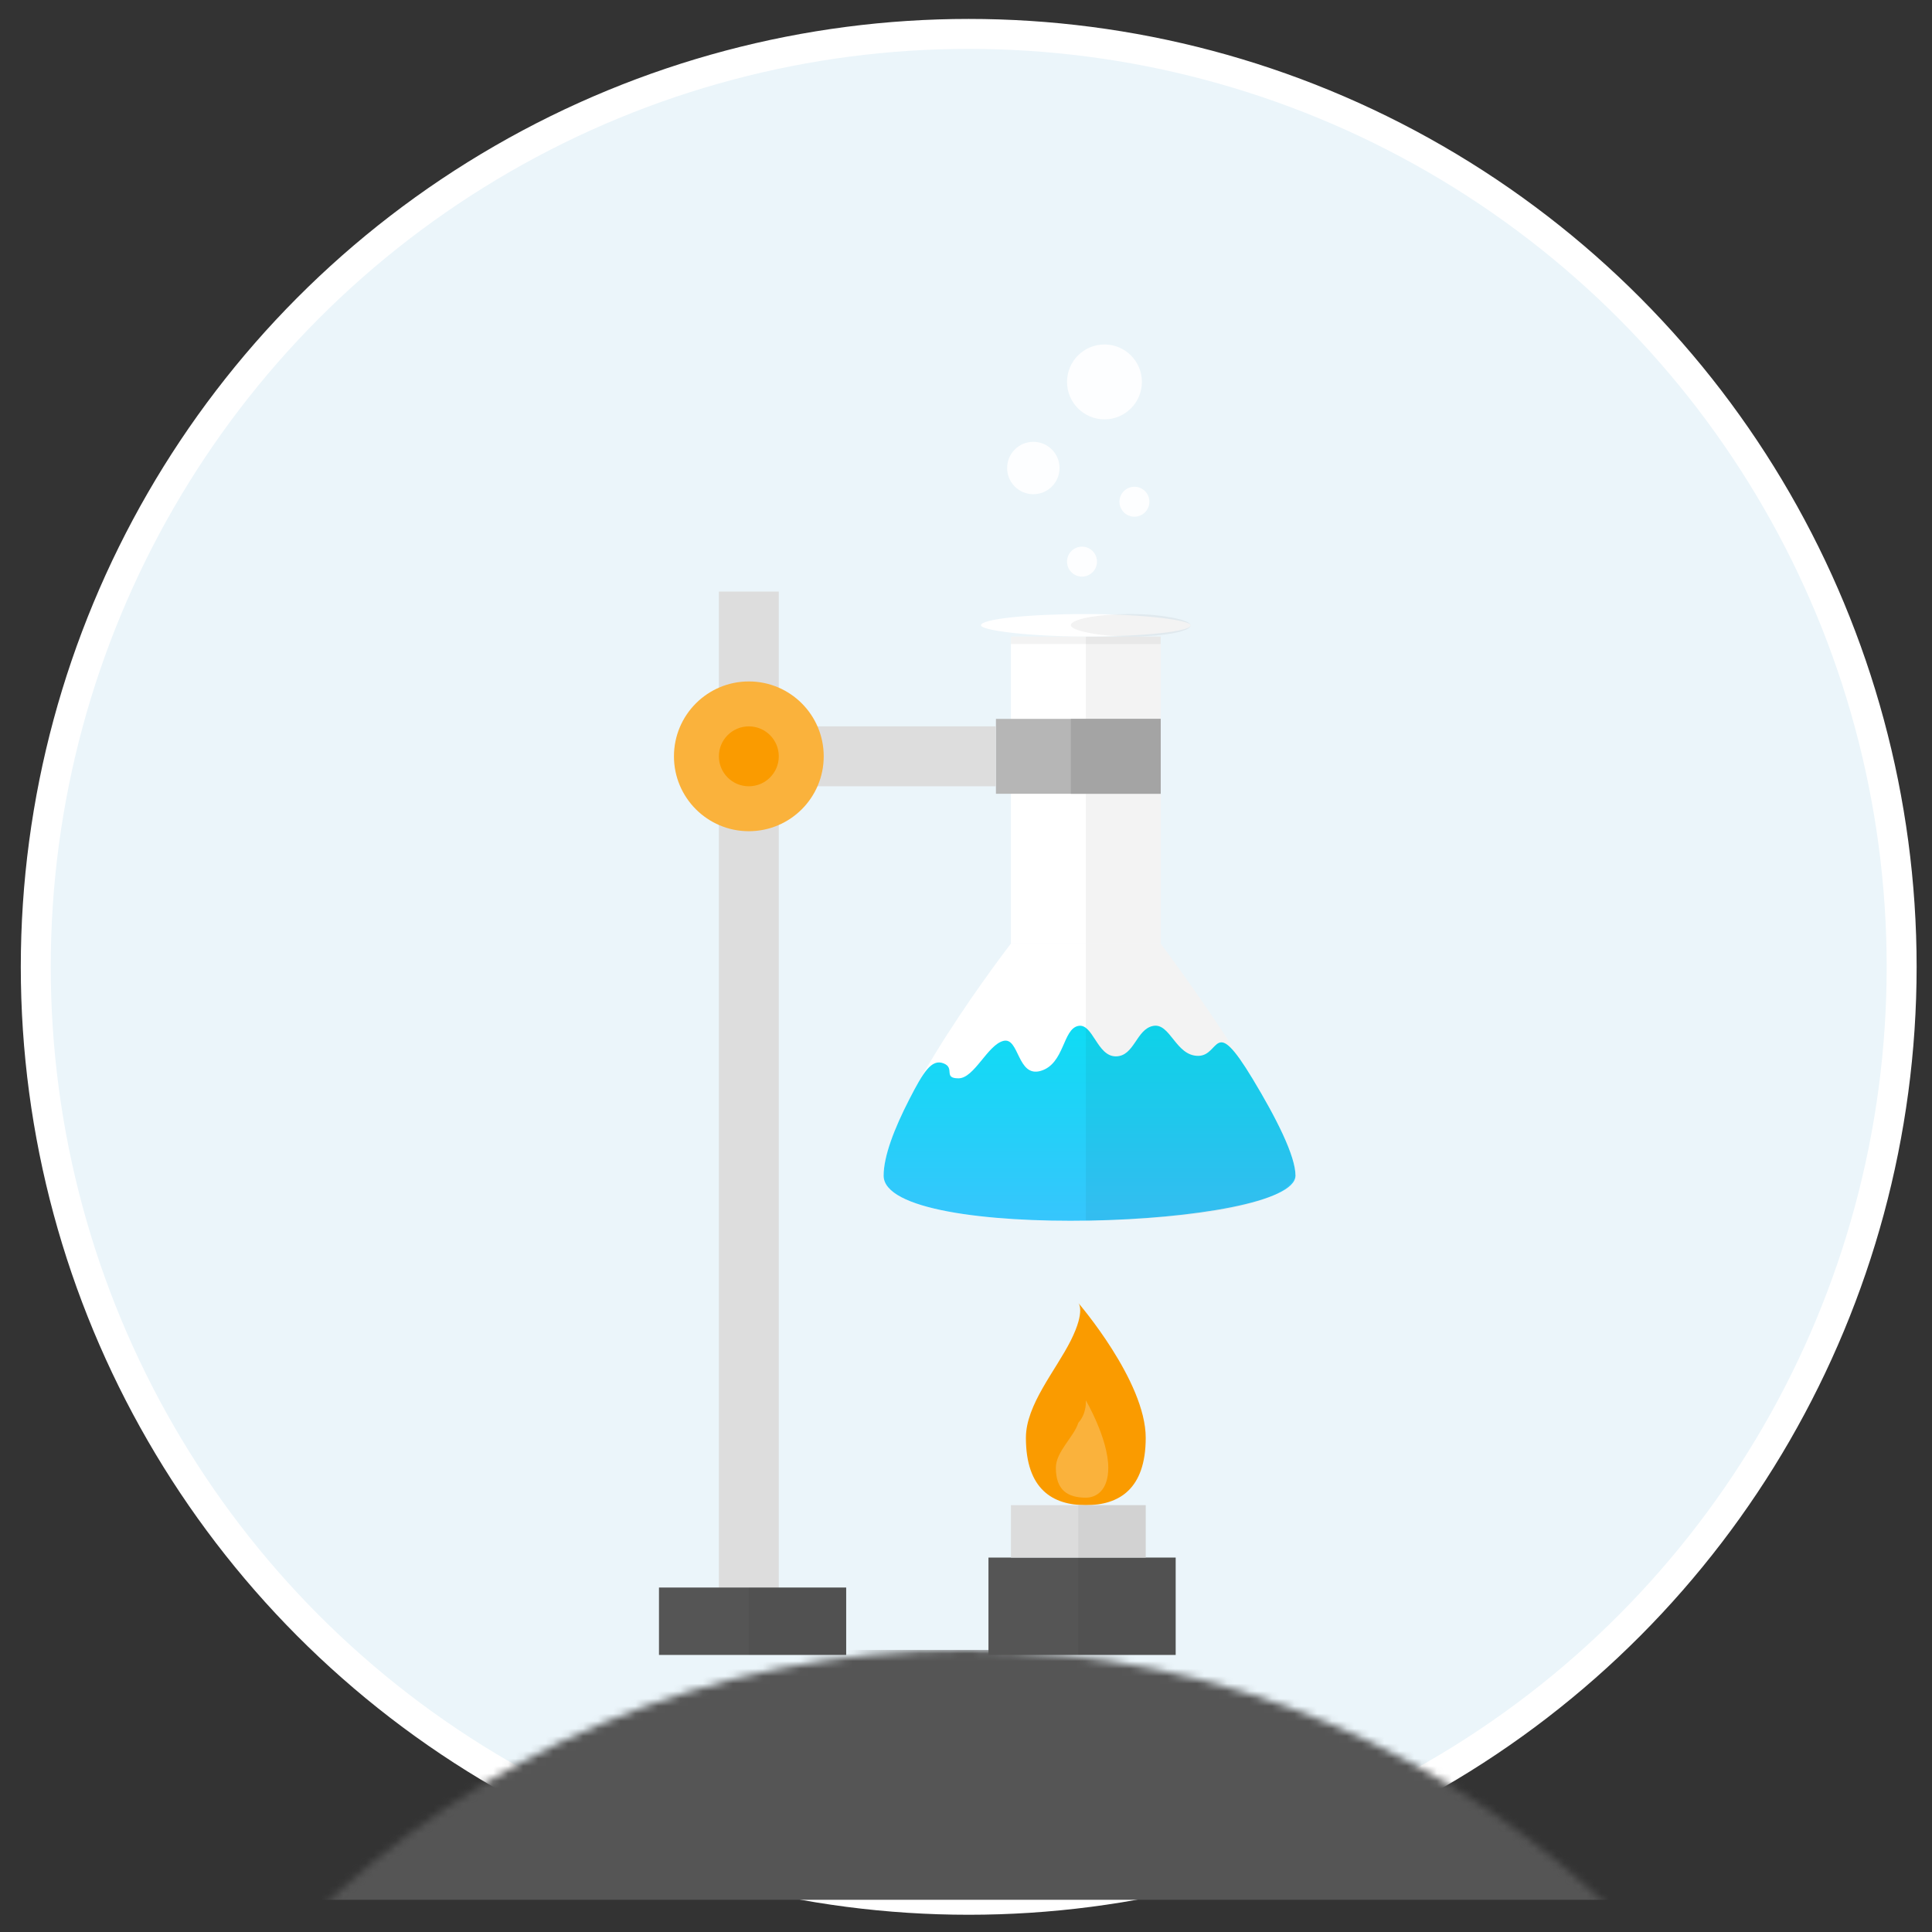 <svg xmlns="http://www.w3.org/2000/svg" xmlns:xlink="http://www.w3.org/1999/xlink" viewBox="0 0 258 258" version="1.1">
  <rect x="0" y="0" width="258" height="258" fill="#333333" stroke="none"/>
  <title>
    Product Development
  </title>
  <desc>
    Created with Sketch.
  </desc>
  <defs>
    <circle id="product-development-path-1" cx="124.585" cy="124.585" r="124.585"/>
    <linearGradient x1="37.585%" y1="-6.253%" x2="37.585%" y2="118.851%" id="product-development-linearGradient-3">
      <stop stop-color="#09DFF3" offset="0%"/>
      <stop stop-color="#44BEFF" offset="100%"/>
    </linearGradient>
  </defs>
  <g id="Work" stroke="none" stroke-width="1" fill="none" fill-rule="evenodd">
    <g transform="translate(4.491, 4)">
      <g transform="translate(0.286, 0.528)">
        <mask id="product-development-mask-2" fill="white">
          <use xlink:href="#product-development-path-1"/>
        </mask>
        <use stroke="#FFFFFF" stroke-width="4" fill="#EBF5FA" xlink:href="#product-development-path-1"/>
        <rect fill="#555555" mask="url(#product-development-mask-2)" x="-0.415" y="215.799" width="249.169" height="33.371"/>
      </g>
      <rect fill="#DDDDDD" x="91.509" y="75" width="8" height="135"/>
      <path d="M108.509 208L108.509 217 83.509 217 83.509 208 108.509 208 108.509 208Z" fill="#555555"/>
      <path d="M108.509 208L108.509 217 95.509 217 95.509 208 108.509 208 108.509 208Z" fill-opacity="0.05" fill="#000000"/>
      <path d="M152.509 204L152.509 217 127.509 217 127.509 204 152.509 204 152.509 204Z" fill="#555555"/>
      <path d="M152.509 204L152.509 217 139.509 217 139.509 204 152.509 204 152.509 204Z" fill-opacity="0.05" fill="#000000"/>
      <g transform="translate(113, 42)">
        <circle opacity="0.9" fill="#FFFFFF" cx="20.5" cy="16.5" r="3.5"/>
        <circle opacity="0.9" fill="#FFFFFF" cx="34" cy="21" r="2"/>
        <circle opacity="0.9" fill="#FFFFFF" cx="27" cy="29" r="2"/>
        <circle opacity="0.9" fill="#FFFFFF" cx="30" cy="5" r="5"/>
        <g transform="translate(0, 35.545)">
          <rect fill="#FFFFFF" x="17.509" y="3.455" width="20" height="41"/>
          <rect fill-opacity="0.05" fill="#000000" x="17.509" y="3.455" width="20" height="1"/>
          <rect fill-opacity="0.05" fill="#000000" x="27.509" y="3.455" width="10" height="41"/>
          <rect fill="#FFFFFF" x="13.509" y="0.455" width="28" height="3" rx="40"/>
          <rect fill-opacity="0.05" fill="#000000" x="25.509" y="0.455" width="16" height="3" rx="40"/>
          <path d="M17.509 44.455L37.509 44.455C37.509 44.455 55.509 68.455 55.509 75.455 55.509 82.455 0.509 84.455 0.509 75.455 0.509 66.455 17.509 44.455 17.509 44.455Z" fill="#FFFFFF"/>
          <path d="M3.931 65.272C5.813 61.605 6.915 59.831 8.509 60.455 10.103 61.079 8.401 62.455 10.509 62.455 12.617 62.455 14.382 57.987 16.509 57.455 18.636 56.923 18.34 62.406 21.509 61.455 24.677 60.505 24.414 55.86 26.509 55.455 28.459 55.078 29.009 59.522 31.509 59.522 34.009 59.522 34.23 55.883 36.509 55.455 38.787 55.027 39.509 59.455 42.509 59.455 45.509 59.455 44.514 53.796 49.784 62.522 52.962 67.784 55.509 72.822 55.509 75.455 55.509 82.455 0.509 84.455 0.509 75.455 0.509 72.861 1.921 69.188 3.931 65.272Z" fill="url(#product-development-linearGradient-3)"/>
          <path d="M27.509 44.455L37.509 44.455C37.509 44.455 55.509 68.455 55.509 75.455 53.509 81.455 27.509 81.455 27.509 81.455L27.509 44.455Z" fill-opacity="0.05" fill="#000000"/>
        </g>
      </g>
      <path d="M150.509 92L150.509 102 128.509 102 128.509 92 150.509 92 150.509 92Z" fill="#B6B6B6"/>
      <path d="M150.509 102L138.509 102 138.509 92 150.509 92 150.509 102Z" fill="#A4A4A4"/>
      <path d="M128.509 93L128.509 101 103.509 101 103.509 93 128.509 93 128.509 93Z" fill="#DDDDDD"/>
      <circle fill="#FAB23C" cx="95.509" cy="97" r="10"/>
      <circle fill="#FA9B00" cx="95.509" cy="97" r="4"/>
      <path d="M140.509 197C144.927 197 148.509 194.881 148.509 188 148.509 180.431 139.509 170 139.509 170 139.509 170 140.509 171 138.509 175 136.509 179 132.509 183.58 132.509 188 132.509 194.881 136.09 197 140.509 197Z" fill="#FA9B00"/>
      <path d="M140.509 196C141.942 196 143.509 194.991 143.509 192 143.509 188.109 140.509 183 140.509 183 140.509 183 140.677 184.713 139.509 186 138.928 187.882 136.509 189.853 136.509 192 136.509 194.991 138.076 196 140.509 196Z" fill="#FAB23C"/>
      <rect fill="#DCDCDC" x="130.509" y="197" width="18" height="7"/>
      <rect fill-opacity="0.05" fill="#000000" x="139.509" y="197" width="9" height="7"/>
    </g>
  </g>
</svg>
